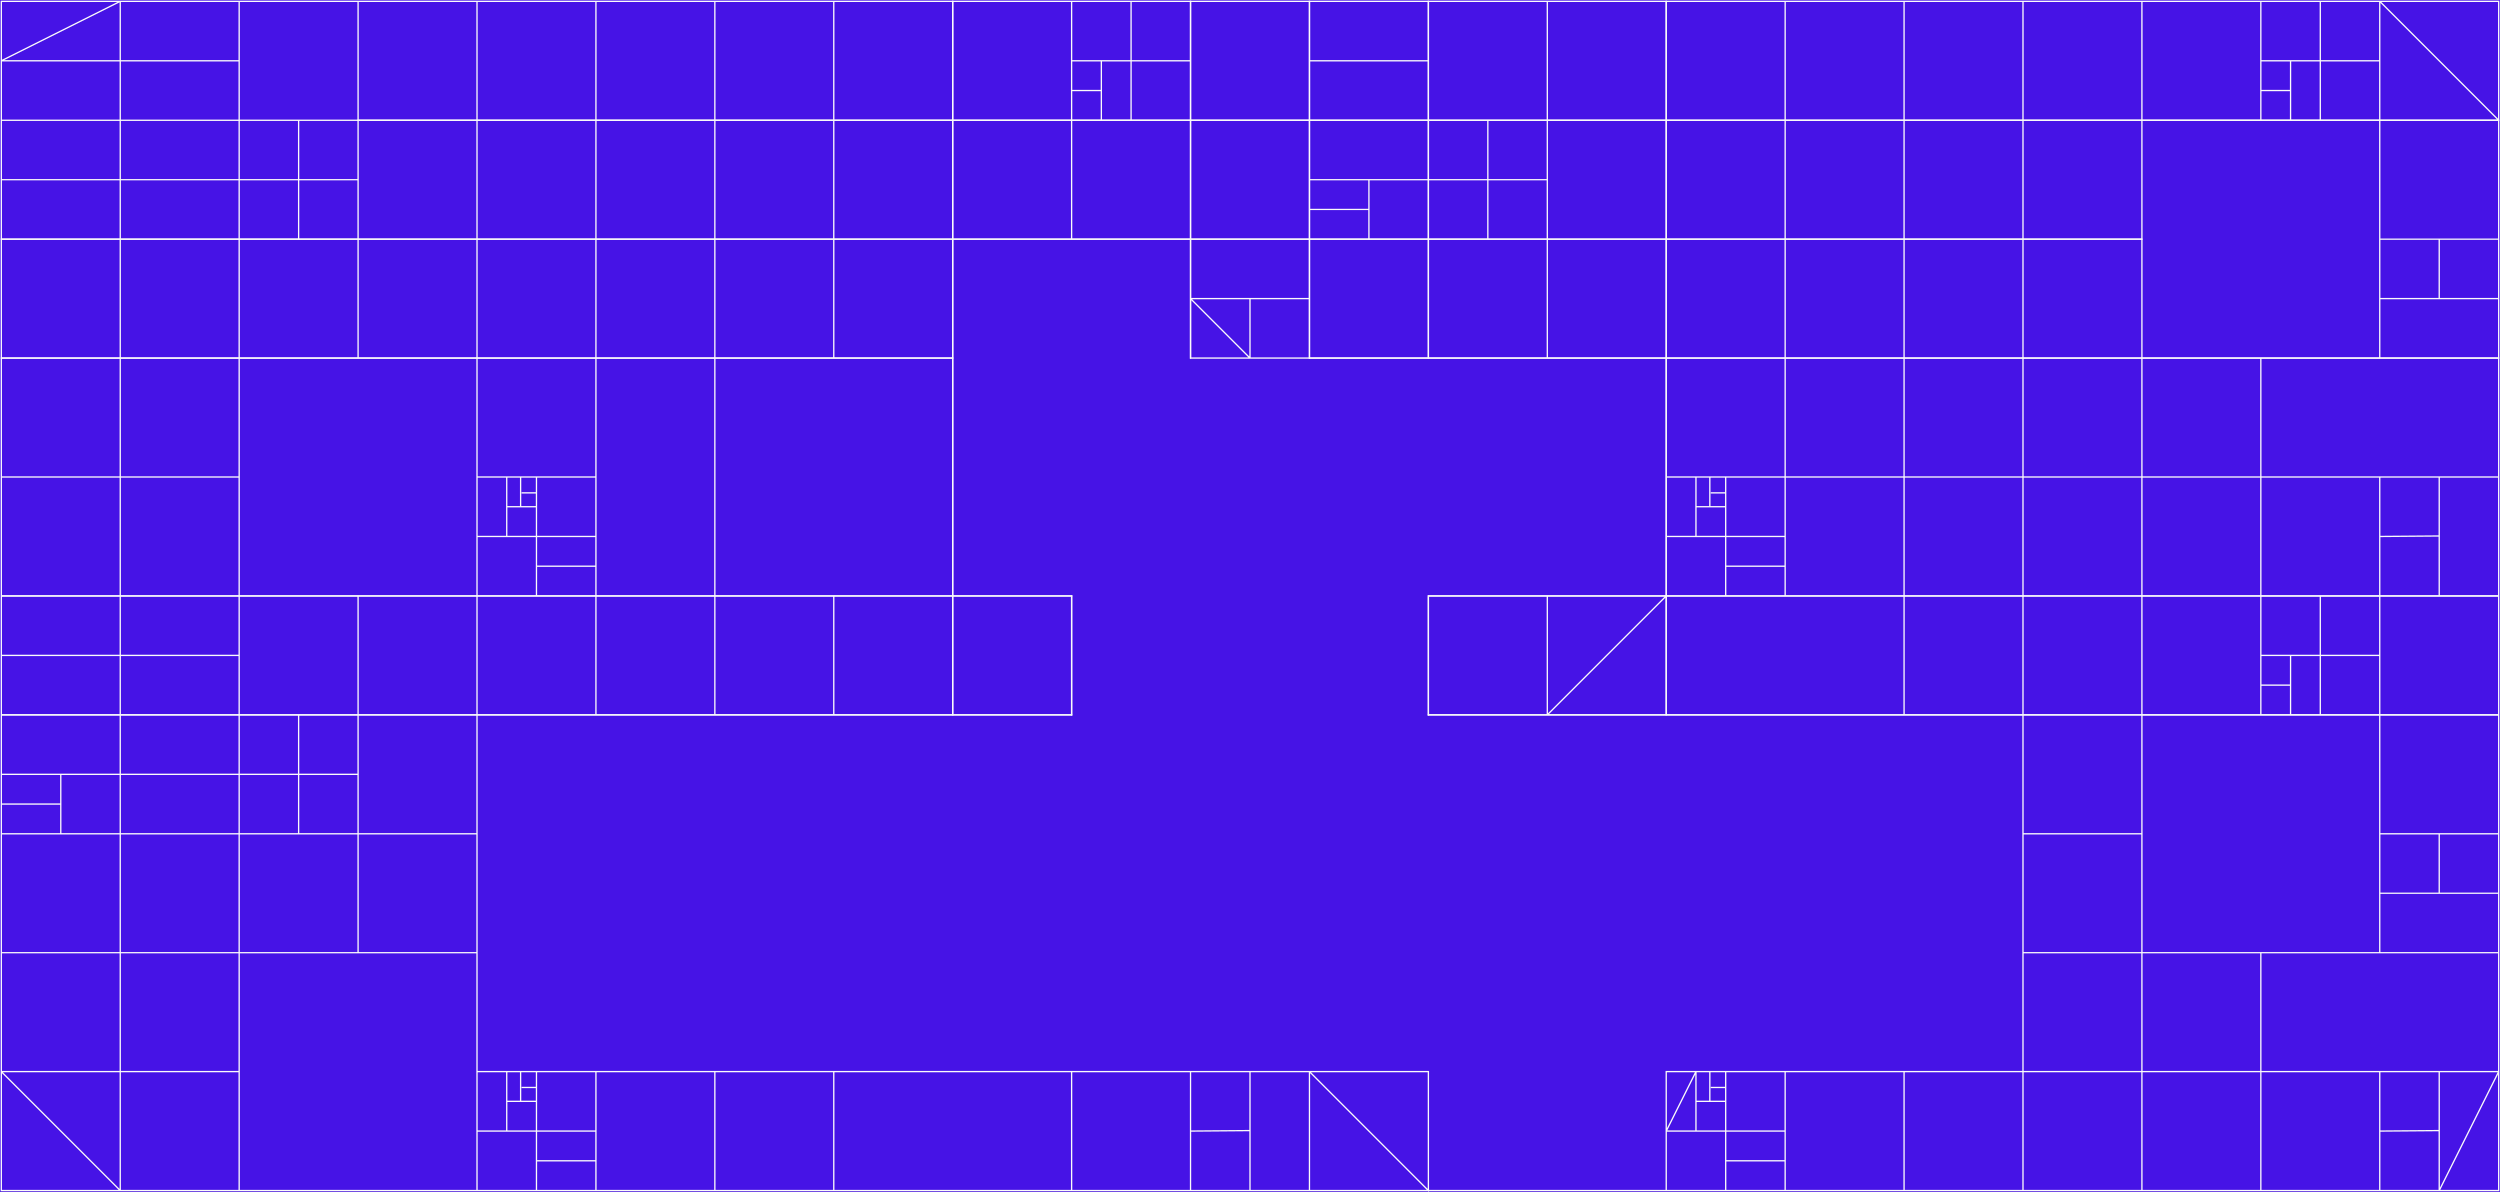 <svg width="1892" height="902" viewBox="0 0 1892 902" fill="none" xmlns="http://www.w3.org/2000/svg">
<rect x="0" y="0" width="1892" height="902" fill="#808080" stroke="none"/>
<g clip-path="url(#clip0_19_24)">
<rect width="1892" height="902" fill="#4613E6"/>
<path d="M1891 271V361M406 428.5H451H406ZM406 428.5V406V428.5ZM406 428.5V451V428.5ZM451 428.5V406V428.5ZM451 428.5V451V428.5ZM451 406H406H451ZM451 406V361V406ZM361 406H383.5H361ZM361 406V361V406ZM361 406V451V406ZM383.5 406V383.5V406ZM383.5 406H406H383.5ZM394 383.5V361V383.5ZM394 383.5H406H394ZM394 383.5H383.5H394ZM394 361H406H394ZM394 361H383.5H394ZM406 361V373V361ZM406 361H451H406ZM383.5 361H361H383.5ZM383.5 361V383.5V361ZM406 373H394.75H406ZM406 373V383.5V373ZM406 383.5V406V383.5ZM811 68.5H823H833.5H811ZM811 68.5V46V68.5ZM811 68.5V91V68.5ZM833.5 68.5V46V68.5ZM833.5 68.5V91V68.5ZM811 46H823H833.5H811ZM811 46V1V46ZM833.5 46H856H833.5ZM856 46H901H856ZM856 46V91V46ZM856 46V1V46ZM901 46V91V46ZM901 46V1V46ZM901 226H946H901ZM901 226V181V226ZM901 226V271H946L901 226ZM946 226H991H946ZM946 226V271V226ZM856 91H833.5H856ZM856 91L901 91L856 91ZM833.5 91H823H811H833.5ZM811 91H721H811ZM811 91V181V91ZM901 181V91V181ZM901 181H811H901ZM901 181H991H901ZM901 91H991H901ZM181 361V271V361ZM181 361H91H181ZM181 361V451V361ZM181 271V181V271ZM181 271H91H181ZM181 271H271H181ZM181 181V136V181ZM181 181H226H181ZM181 181H91H181ZM181 136V91V136ZM181 136H226H181ZM181 136H91H181ZM181 91V46V91ZM181 91H91H181ZM181 91H226H181ZM181 46H91H181ZM181 46V1V46ZM361 361V271V361ZM271 271V181V271ZM271 271H361H271ZM271 181V136V181ZM271 181H226H271ZM271 181H361H271ZM271 136H226H271ZM271 136V91V136ZM226 136V181V136ZM226 136V91V136ZM361 181H451H361ZM361 181V271V181ZM361 181V91V181ZM451 181H541H451ZM451 181V271V181ZM451 181V91V181ZM541 181H631H541ZM541 181V271V181ZM541 181V91V181ZM631 181H721H631ZM631 181V271V181ZM631 181V91V181ZM721 181V91V181ZM721 181V271V181ZM721 181H811H721ZM226 91V90.625V91ZM226 91H271H226ZM1 46V1H91L1 46ZM1 46H91H1ZM1 46V91V46ZM91 46V1V46ZM91 46V91V46ZM1 91H91H1ZM1 91V136V91ZM91 91V136V91ZM271 91H361H271ZM271 91V1V91ZM361 91H451H361ZM361 91V1V91ZM451 91H541H451ZM451 91V1V91ZM541 91H631H541ZM541 91V1V91ZM631 91H721H631ZM631 91V1V91ZM721 91V1V91ZM1 136H91H1ZM1 136V181V136ZM91 136V181V136ZM1 181H91H1ZM1 181V271V181ZM91 181V271V181ZM1 271H91H1ZM1 271V361V271ZM91 271V361V271ZM1 361H91H1ZM1 361V451V361ZM91 361V451V361ZM1 451H91H1ZM1 451V496V451ZM721 451H811V541H721V451ZM721 451H631H721ZM721 451V541V451ZM721 451V271V451ZM631 451H541H631ZM631 451V541V451ZM541 451H451H541ZM541 451V271V451ZM541 451V541V451ZM451 451H406H451ZM451 451V541V451ZM406 451H361H406ZM361 451H181H361ZM361 451V541V451ZM181 451H91H181ZM181 451V496V451ZM181 1L271 1L181 1ZM181 1L91 1L181 1ZM271 1H361H271ZM361 1L451 1L361 1ZM361 271H451H361ZM451 1L541 1L451 1ZM541 1L631 1L541 1ZM541 271H451H541ZM541 271H631H541ZM631 1H721H631ZM721 1L811 1L721 1ZM811 1H823H833.5L856 1L811 1ZM856 1H901H856ZM901 1L991 1L901 1ZM991 1V46V1ZM991 1L1081 1L991 1ZM991 91V46V91ZM991 91L1081 91L991 91ZM991 91V136V91ZM991 181V158.5V181ZM991 181H1036H991ZM991 181V271V181ZM946 271H991H946ZM991 271H1081H991ZM721 271H631H721ZM451 361V271V361ZM91 451V496V451ZM406 878.5H451H406ZM406 878.5V856V878.5ZM406 878.5V901V878.5ZM451 878.5V856V878.5ZM451 878.5V901V878.5ZM451 856H406H451ZM451 856V811V856ZM361 856H383.5H361ZM361 856V811V856ZM361 856V901V856ZM383.5 856V833.5V856ZM383.5 856H406H383.5ZM394 833.5V811V833.5ZM394 833.5H406H394ZM394 833.5H383.5H394ZM394 811H406H394ZM394 811H383.5H394ZM406 811V823V811ZM406 811H451H406ZM383.5 811H361H383.5ZM383.5 811V833.5V811ZM406 823H394.75H406ZM406 823V833.5V823ZM406 833.5V856V833.5ZM181 811V721V811ZM181 811H91H181ZM181 811V901V811ZM181 721V631V721ZM181 721H91H181ZM181 721H271H181ZM181 631V586V631ZM181 631H91H181ZM181 631H226H181ZM181 586V541V586ZM181 586H91H181ZM181 586H226H181ZM181 541V496V541ZM181 541H91H181ZM181 541H226H181ZM181 496H91H181ZM901 856V811V856ZM901 856L946 855.625L901 856ZM901 856V901V856ZM901 811H946H901ZM901 811H811H901ZM946 811V855.625V811ZM946 811H991H946ZM946 855.625V901V855.625ZM361 811V721V811ZM271 721V631V721ZM271 721H361H271ZM271 631V586V631ZM271 631H226H271ZM271 631H361H271ZM271 586H226H271ZM271 586V541V586ZM46 631V608.5V631ZM46 631H91H46ZM46 631H1H46ZM46 608.5V586V608.5ZM46 608.5H1H46ZM46 586H91H46ZM46 586H1H46ZM91 586V631V586ZM91 586V541V586ZM226 586V631V586ZM226 586V541V586ZM91 631V721V631ZM226 541V540.625V541ZM226 541H271H226ZM1 496H91H1ZM1 496V541V496ZM91 496V541V496ZM1 541V586V541ZM1 541H91H1ZM1 586V608.5V586ZM1 608.5V631V608.5ZM1 631V721V631ZM1 721H91H1ZM1 721V811V721ZM91 721V811V721ZM1 811H91H1ZM1 811V901H91L1 811ZM91 811V901V811ZM946 901H991H946ZM946 901H901H946ZM991 901V811V901ZM991 901H1081H991ZM901 901H811H901ZM811 901V811V901ZM811 901H631H811ZM631 901H541H631ZM631 901V811V901ZM541 901H451H541ZM541 901V811V901ZM451 901H406H451ZM406 901H361H406ZM361 901H181H361ZM181 901H91H181ZM271 541V451V541ZM271 541H361H271ZM361 721V631V721ZM361 631V541V631ZM361 541H451H361ZM991 811H1081V901L991 811ZM451 811H541H451ZM451 541H541H451ZM811 811H631H811ZM721 541H631H721ZM631 541H541H631ZM541 811H631H541ZM1306 878.5H1351H1306ZM1306 878.5V856V878.5ZM1306 878.5V901V878.5ZM1351 878.5V856V878.5ZM1351 878.5V901V878.5ZM1351 856H1306H1351ZM1351 856V811V856ZM1261 856H1283.5H1261ZM1261 856V811H1283.5L1261 856ZM1261 856V901V856ZM1283.5 856V833.5V856ZM1283.5 856H1306H1283.5ZM1294 833.5V811V833.5ZM1294 833.5H1306H1294ZM1294 833.5H1283.5H1294ZM1294 811H1306H1294ZM1294 811H1283.5H1294ZM1306 811V823V811ZM1306 811H1351H1306ZM1283.5 811V833.5V811ZM1306 823H1294.75H1306ZM1306 823V833.5V823ZM1306 833.5V856V833.5ZM1711 518.5H1723H1733.5H1711ZM1711 518.5V496V518.5ZM1711 518.5V541V518.5ZM1733.5 518.5V496V518.5ZM1733.5 518.5V541V518.5ZM1711 496H1723H1733.5H1711ZM1711 496V451V496ZM1733.5 496H1756H1733.5ZM1756 496H1801H1756ZM1756 496V541V496ZM1756 496V451V496ZM1801 496V541V496ZM1801 496V451V496ZM1846 676V631V676ZM1846 676H1801H1846ZM1846 676H1891H1846ZM1846 631H1801H1846ZM1846 631H1891H1846ZM1801 676V631V676ZM1801 676V721V676ZM1756 541H1733.5H1756ZM1756 541H1801H1756ZM1733.5 541H1723H1711H1733.5ZM1711 541H1621H1711ZM1801 631V541V631ZM1801 541H1891H1801ZM1801 721H1891H1801ZM1801 721H1711H1801ZM1801 856V811V856ZM1801 856L1846 855.625L1801 856ZM1801 856V901V856ZM1801 811H1846H1801ZM1801 811H1711H1801ZM1846 811V855.625V811ZM1846 811H1891H1846ZM1846 855.625V901V855.625ZM1846 901H1891V811L1846 901ZM1846 901H1801H1846ZM1801 901H1711H1801ZM1711 901V811V901ZM1711 901H1621H1711ZM1711 811V721V811ZM1711 811H1621H1711ZM1711 721V720.625V721ZM1711 721H1621H1711ZM1621 901V811V901ZM1621 901H1531H1621ZM1621 811V721V811ZM1621 811H1531H1621ZM1621 721V631V721ZM1621 721H1531H1621ZM1621 631V541V631ZM1621 631H1531H1621ZM1531 901H1441H1531ZM1531 901V811V901ZM1441 901H1351H1441ZM1441 901V811V901ZM1351 901H1306H1351ZM1306 901H1261H1306ZM1261 901H1081H1261ZM1621 541V451V541ZM1621 541H1531H1621ZM1621 451H1711H1621ZM1621 451V361V451ZM1621 451H1531H1621ZM1711 451H1801H1711ZM1711 451V361V451ZM1801 451H1846H1801ZM1801 451V406V451ZM1891 541V451V541ZM1891 541V631V541ZM1891 451H1846H1891ZM1891 451V361V451ZM1891 631V676V631ZM1891 676V721V676ZM1891 721V811V721ZM1261 541V451V541ZM1261 541H1171H1261ZM1261 541H1441H1261ZM1261 451H1306H1261ZM1261 451V406V451ZM1261 451H1081V541H1171L1261 451ZM1171 541V451V541ZM1531 721V811V721ZM1531 721V631V721ZM1531 811H1441H1531ZM1531 631V541V631ZM1531 541V451V541ZM1531 541H1441H1531ZM1531 451H1441H1531ZM1531 451V361V451ZM1441 541V451V541ZM1441 451H1351H1441ZM1441 451V361V451ZM1441 811H1351H1441ZM1306 428.5H1351H1306ZM1306 428.5V406V428.5ZM1306 428.5V451V428.5ZM1351 428.5V406V428.5ZM1351 428.5V451V428.5ZM1351 406H1306H1351ZM1351 406V361V406ZM1261 406H1283.5H1261ZM1261 406V361V406ZM1283.5 406V383.5V406ZM1283.5 406H1306H1283.5ZM1294 383.5V361V383.5ZM1294 383.5H1306H1294ZM1294 383.5H1283.5H1294ZM1294 361H1306H1294ZM1294 361H1283.5H1294ZM1306 361V373V361ZM1306 361H1351H1306ZM1283.5 361H1261H1283.5ZM1283.5 361V383.5V361ZM1306 373H1294.75H1306ZM1306 373V383.5V373ZM1306 383.5V406V383.5ZM1711 68.5H1723H1733.5H1711ZM1711 68.5V46V68.5ZM1711 68.5V91V68.5ZM1733.5 68.5V46V68.5ZM1733.5 68.5V91V68.5ZM1711 46H1723H1733.5H1711ZM1711 46V1V46ZM1733.5 46H1756H1733.5ZM1756 46H1801H1756ZM1756 46V91V46ZM1756 46V1V46ZM1801 46V91V46ZM1801 46V1V46ZM1846 226V181V226ZM1846 226H1801H1846ZM1846 226H1891H1846ZM1846 181H1801H1846ZM1846 181H1891H1846ZM1801 226V181V226ZM1801 226V271V226ZM1756 91H1733.5H1756ZM1756 91L1801 91L1756 91ZM1733.5 91H1723H1711H1733.5ZM1711 91H1621H1711ZM1801 181V91V181ZM1801 91H1891H1801ZM1801 271H1711H1801ZM1801 271H1891H1801ZM1801 406V361V406ZM1801 406L1846 405.625L1801 406ZM1801 361H1711H1801ZM1801 361H1846H1801ZM1351 361H1441H1351ZM1351 361V271V361ZM1441 361H1531H1441ZM1441 361V271V361ZM1531 361H1621H1531ZM1531 361V271V361ZM1621 361H1711H1621ZM1621 361V271V361ZM1711 361V271V361ZM1846 361V405.625V361ZM1846 361H1891H1846ZM1846 405.625V451V405.625ZM1261 361V271V361ZM1171 271H1261H1171ZM1171 271V181V271ZM1171 271H1081H1171ZM1261 271H1351H1261ZM1261 271V181V271ZM1351 271H1441H1351ZM1351 271V181V271ZM1441 271H1531H1441ZM1441 271V181V271ZM1531 271H1621H1531ZM1531 271V181V271ZM1621 271H1711H1621ZM1621 271V181V271ZM1711 271V270.625V271ZM1171 181V136V181ZM1171 181H1126H1171ZM1171 181H1261H1171ZM1171 136H1126H1171ZM1171 136V91V136ZM1036 181V158.5V181ZM1036 181H1081H1036ZM1036 158.5V136V158.5ZM1036 158.5H991H1036ZM1036 136H1081H1036ZM1036 136H991H1036ZM1081 136H1126H1081ZM1081 136V181V136ZM1081 136V91V136ZM1126 136V181V136ZM1126 136V91V136ZM1081 181H1126H1081ZM1081 181V271V181ZM1261 181H1351H1261ZM1261 181V91V181ZM1351 181H1441H1351ZM1351 181V91V181ZM1441 181H1531H1441ZM1441 181V91V181ZM1531 181H1621H1531ZM1531 181V91V181ZM1621 181V91V181ZM1126 91V90.625V91ZM1126 91H1081H1126ZM1126 91H1171H1126ZM991 46H1081H991ZM1081 46V1V46ZM1081 46V91V46ZM1171 91H1261H1171ZM1171 91V1V91ZM1261 91H1351H1261ZM1261 91V1V91ZM1351 91H1441H1351ZM1351 91V1V91ZM1441 91H1531H1441ZM1441 91V1V91ZM1531 91H1621H1531ZM1531 91V1V91ZM1621 91V1V91ZM991 136V158.5V136ZM1351 451H1306H1351ZM1081 1L1171 1L1081 1ZM1171 1H1261H1171ZM1261 1L1351 1L1261 1ZM1351 1L1441 1L1351 1ZM1441 1L1531 1L1441 1ZM1531 1H1621H1531ZM1621 1L1711 1L1621 1ZM1711 1H1723H1733.5L1756 1L1711 1ZM1756 1H1801H1756ZM1801 1L1891 1V91L1801 1ZM1891 91V181V91ZM1891 181V226V181ZM1891 226V271V226Z" stroke="#FBFBFB"/>
<path d="M721 0.5V541.5" stroke="#FBFBFB"/>
<path d="M1081 0.5V271.5" stroke="#FBFBFB"/>
<path d="M991 271.5V0.5" stroke="#FBFBFB"/>
<path d="M901 0.5V271.5" stroke="#FBFBFB"/>
<path d="M1081 451.5V541.5" stroke="#FBFBFB"/>
<path d="M1261 541.5V0.5" stroke="#FBFBFB"/>
<path d="M811 541.5V450.5" stroke="#FBFBFB"/>
<path d="M990.5 271H1891.5" stroke="#FBFBFB"/>
<path d="M1.5 451H811.5" stroke="#FBFBFB"/>
<path d="M811.5 541H1.5" stroke="#FBFBFB"/>
<path d="M1890.5 451H1080.5" stroke="#FBFBFB"/>
<path d="M1080.5 541H1890.5" stroke="#FBFBFB"/>
<path d="M721.5 271H0.5" stroke="#FBFBFB"/>
<path d="M1621.5 181H0.5" stroke="#FBFBFB"/>
<path d="M270.5 91H1891.5" stroke="#FBFBFB"/>
</g>
<defs>
<clipPath id="clip0_19_24">
<rect width="1892" height="902" fill="white"/>
</clipPath>
</defs>
</svg>
